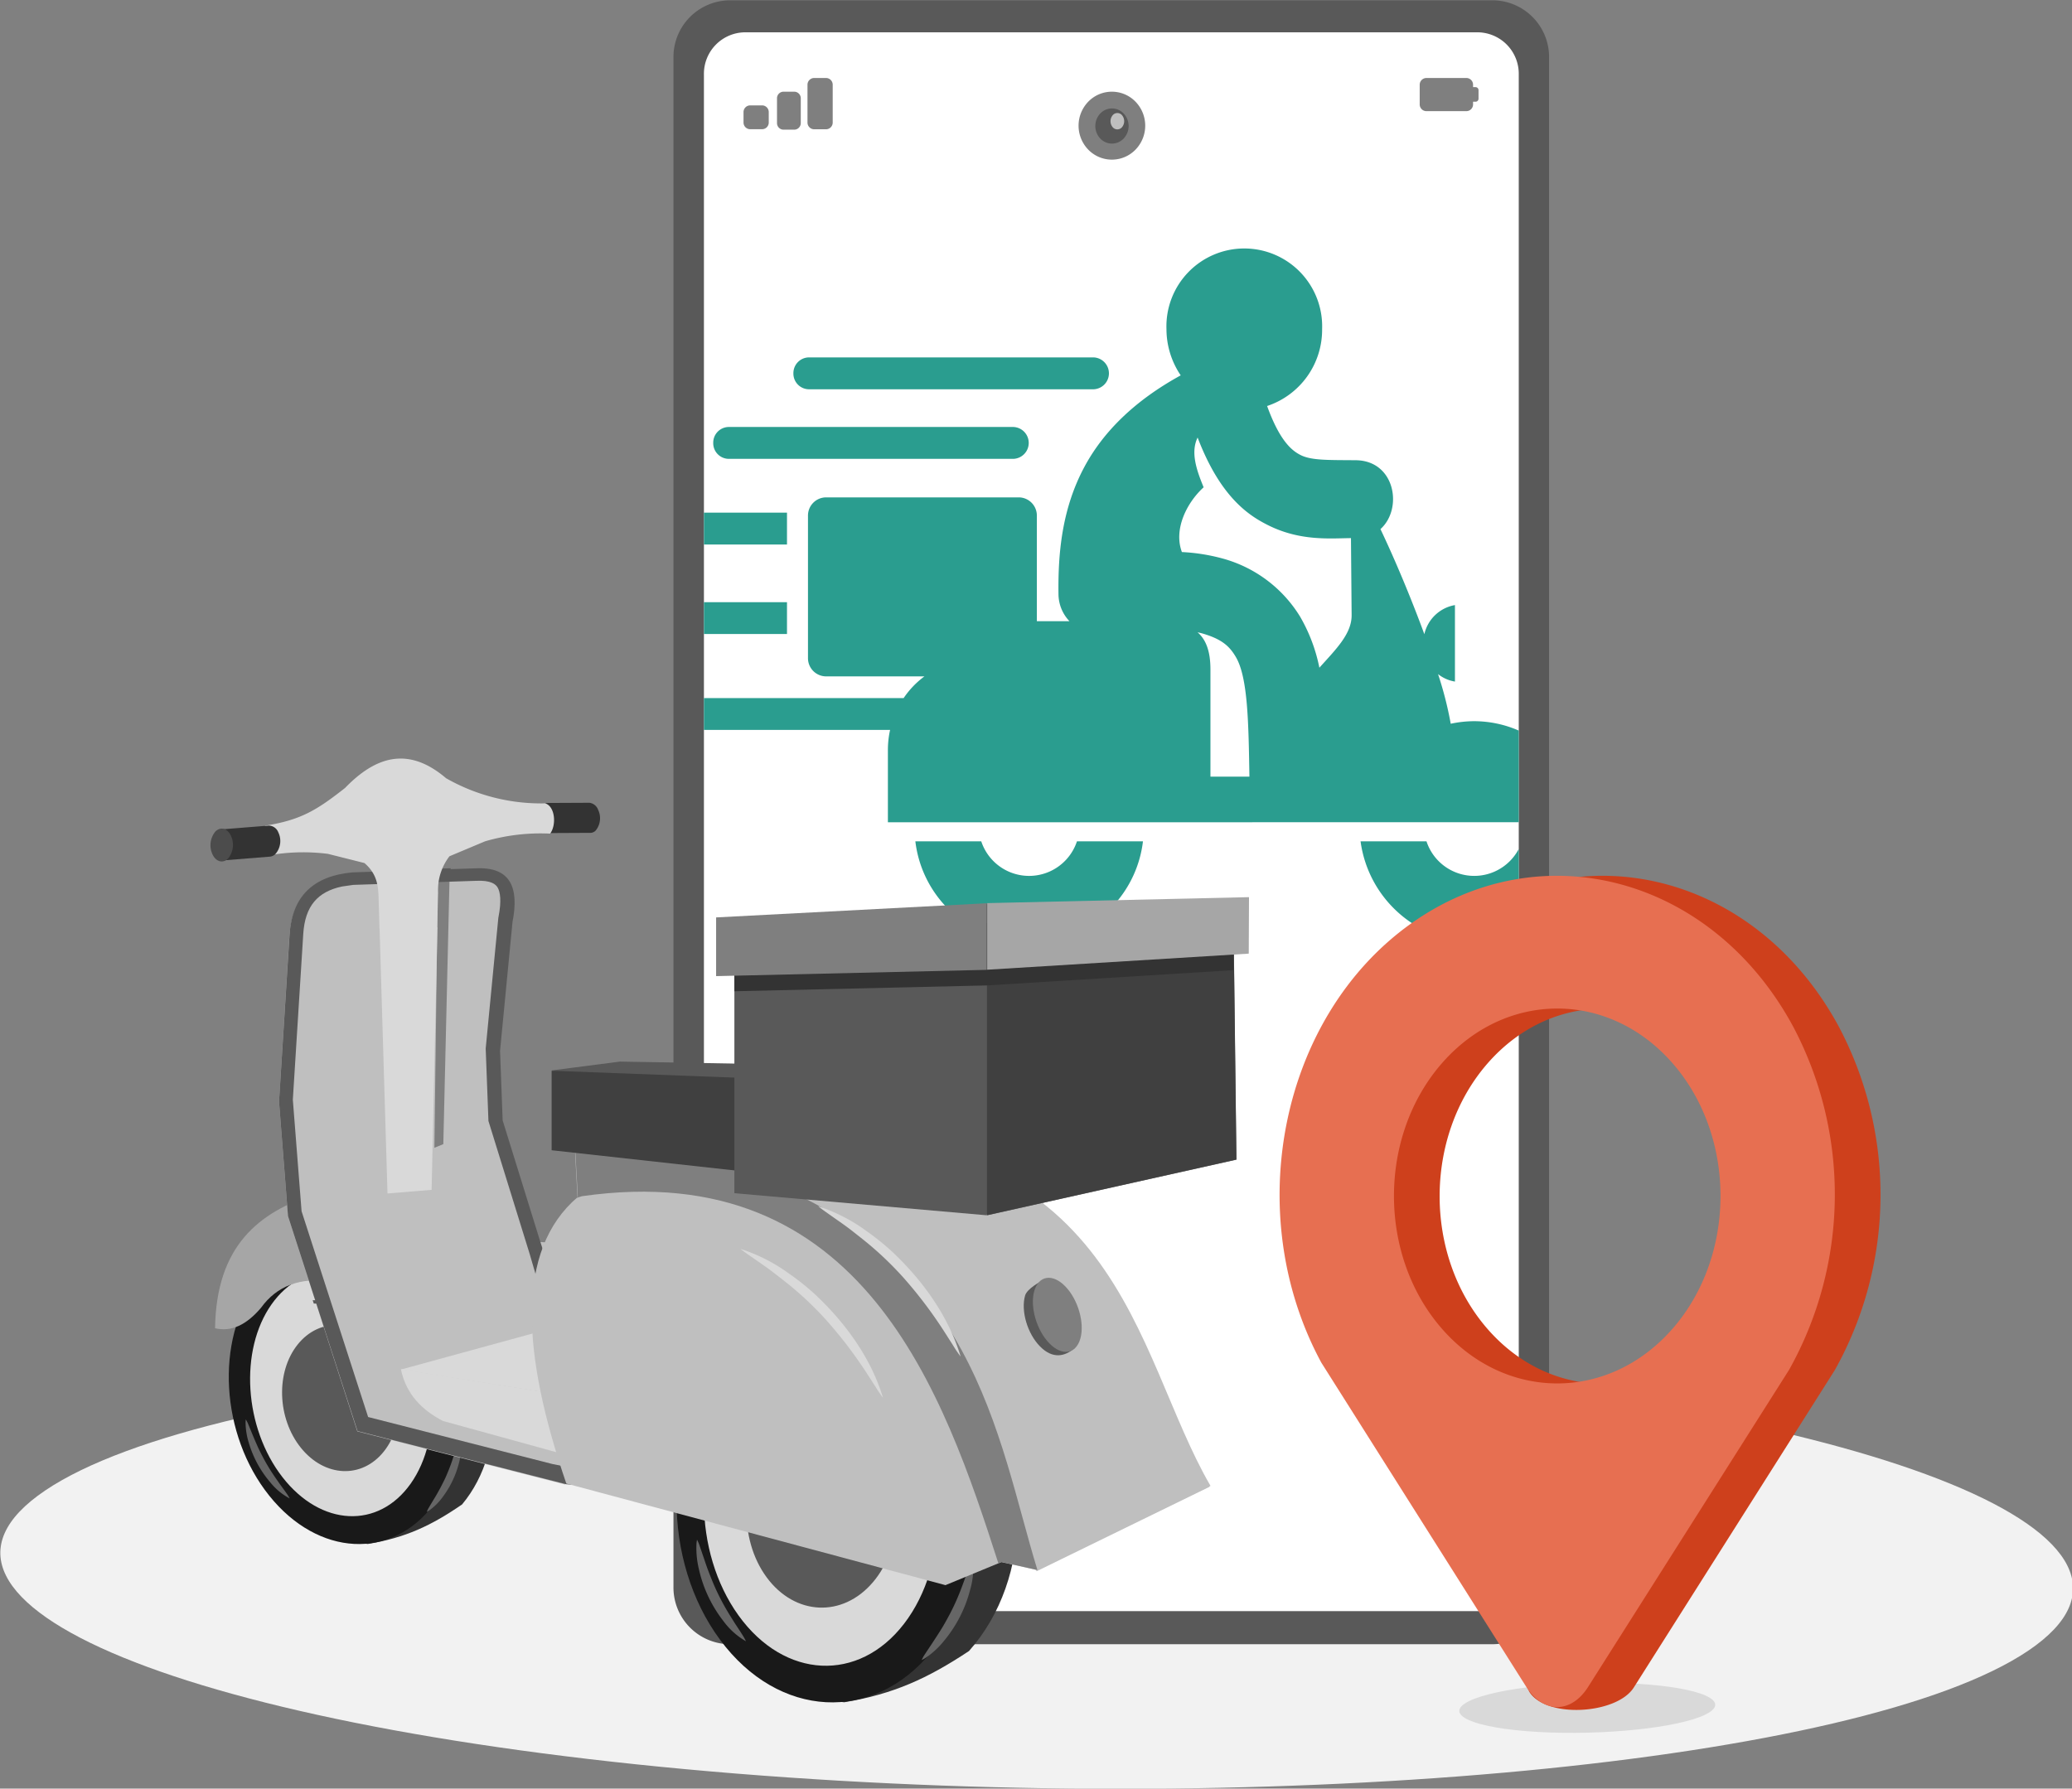 <svg xmlns="http://www.w3.org/2000/svg" xmlns:xlink="http://www.w3.org/1999/xlink" width="388" height="335" viewBox="0 0 388 335">
  <rect x="0" y="0" width="388" height="335" fill="#808080" stroke="none"/>
  <defs>
    <clipPath id="clip-path">
      <rect id="Rectangle_13" data-name="Rectangle 13" width="388" height="335" transform="translate(1120 167)"/>
    </clipPath>
  </defs>
  <g id="home_delivery" data-name="home delivery" transform="translate(-1120 -167)" clip-path="url(#clip-path)">
    <path id="Path_192" data-name="Path 192" d="M1128.626,1081.079c31.1-20.978,139.522-31.281,242.007-23s160.423,32.04,129.321,53.018-139.522,31.281-242.01,23S1097.521,1102.06,1128.626,1081.079Z" transform="translate(-0.159 -634.916)" fill="#f2f2f2" fill-rule="evenodd"/>
    <path id="Path_193" data-name="Path 193" d="M2079.259,1276.1c3.838-2.546,17.228-4.255,29.881-3.81s19.809,2.877,15.968,5.427-17.228,4.255-29.884,3.813S2075.417,1278.656,2079.259,1276.1Z" transform="translate(-684.955 -790.035)" fill="#d9d9d9" fill-rule="evenodd"/>
    <path id="Path_194" data-name="Path 194" d="M1562.22,178.015v286.3a10.622,10.622,0,0,0,10.426,10.8h143.112a10.624,10.624,0,0,0,10.426-10.8v-286.3a10.623,10.623,0,0,0-10.426-10.8H1572.646A10.621,10.621,0,0,0,1562.22,178.015Z" transform="translate(-316.107 -0.157)" fill="#595959" fill-rule="evenodd"/>
    <path id="Path_195" data-name="Path 195" d="M1582.22,196.113V476.039a7.769,7.769,0,0,0,7.634,7.891h137.32a7.768,7.768,0,0,0,7.631-7.891V196.113a7.769,7.769,0,0,0-7.631-7.893h-137.32A7.767,7.767,0,0,0,1582.22,196.113Z" transform="translate(-330.404 -15.168)" fill="#fff" fill-rule="evenodd"/>
    <path id="Path_196" data-name="Path 196" d="M1621.812,441.253h12.34a9.438,9.438,0,0,0,17.921,0h12.36a21.46,21.46,0,0,1-42.62,0Zm83.37,0h12.345a9.411,9.411,0,0,0,17.279,1.426V458.45a20.936,20.936,0,0,1-8.319,1.729A21.837,21.837,0,0,1,1705.182,441.253Zm-88.512-3.572V424.134a17.616,17.616,0,0,1,.411-3.751H1582.22V414.42h37.4a16.617,16.617,0,0,1,3.89-4.062H1605.06a3.406,3.406,0,0,1-3.354-3.473V380.3a3.405,3.405,0,0,1,3.354-3.47h36.147a3.407,3.407,0,0,1,3.357,3.47v19.717h6.1a7.4,7.4,0,0,1-2.05-5.033c-.1-7.609.616-15.961,4.851-23.859,3.528-6.587,9.417-12.42,18.038-17.148a15.488,15.488,0,0,1-2.669-8.67,14.583,14.583,0,1,1,29.148,0,15.043,15.043,0,0,1-10.3,14.411c2.31,6.372,4.511,8.3,6.26,9.18,2.059,1.046,5.3.926,10.349.976,7.383.071,8.875,9.094,4.614,12.9,2.615,5.48,5.672,12.735,8.222,19.687a7.113,7.113,0,0,1,5.729-5.457v14.326a6.849,6.849,0,0,1-3.166-1.4,67.491,67.491,0,0,1,2.376,9.3,21.159,21.159,0,0,1,4.358-.479,20.933,20.933,0,0,1,8.379,1.757v17.168Zm65.158-30.95c-1.169-1.985-2.549-3.334-6.294-4.419-.271-.076-.585-.145-.881-.216,1.526,1.318,2.416,3.461,2.416,6.951v20.088h7.3C1684.2,419.189,1684.1,410.582,1681.828,406.73Zm21.68-7.83-.125-14.439c-3.993.043-9.585.586-15.622-2.473-3.408-1.726-8.8-5.09-13.093-16.366-1.355,2.762-.2,6.1,1.126,9.318-3.265,2.991-5.635,7.957-4.069,12.131a35.435,35.435,0,0,1,7.589,1.2,24.614,24.614,0,0,1,14.53,10.87,31.178,31.178,0,0,1,3.625,9.592C1700.519,405.329,1703.536,402.405,1703.507,398.9Zm-121.287,3.521v-5.964h15.554v5.964Zm0-16.76v-5.97h15.554v5.97Zm1.743-19.033a2.933,2.933,0,0,1,2.88-2.983h53.32a2.987,2.987,0,0,1,0,5.97h-53.32A2.932,2.932,0,0,1,1583.963,366.627Zm15.012-13.032a2.938,2.938,0,0,1,2.886-2.984h53.32a2.988,2.988,0,0,1,0,5.972h-53.32A2.939,2.939,0,0,1,1598.974,353.6Z" transform="translate(-330.404 -116.673)" fill="#2a9d8f" fill-rule="evenodd"/>
    <path id="Path_197" data-name="Path 197" d="M1478.289,699.9l-.069-5.637,8.219-.039v0a2,2,0,0,1,1.634,1.333,3.641,3.641,0,0,1-.477,3.885,1.416,1.416,0,0,1-1.1.418Z" transform="translate(-256.063 -376.867)" fill="#333" fill-rule="evenodd"/>
    <path id="Path_198" data-name="Path 198" d="M1281.163,991.646c8.752-10.5,23.992-9.776,34.016,1.62s11.059,29.174,2.307,39.674c-5.758,3.964-10.575,6.231-17.661,7.412-5.763-.57-11.641-3.627-16.355-9.032C1273.446,1019.922,1272.411,1002.146,1281.163,991.646Z" transform="translate(-110.954 -584.165)" fill="#333" fill-rule="evenodd"/>
    <path id="Path_199" data-name="Path 199" d="M1275.5,991.646c7.862-10.5,21.657-9.776,30.791,1.62s10.172,29.171,2.313,39.672-21.657,9.776-30.794-1.62S1267.638,1002.149,1275.5,991.646Z" transform="translate(-107.379 -584.165)" fill="#191919" fill-rule="evenodd"/>
    <path id="Path_200" data-name="Path 200" d="M1400.722,1121.991c.325-.568.673-1.118,1.007-1.68a41.216,41.216,0,0,0,2.016-3.793,37.016,37.016,0,0,0,1.822-5.022c.211-.707.388-1.429.6-2.136a7.732,7.732,0,0,1,.4-1.141,11.189,11.189,0,0,1-.077,4.532,18.1,18.1,0,0,1-3.234,7.372,11.309,11.309,0,0,1-2.606,2.607c-.14.091-.285.171-.431.257A5.807,5.807,0,0,1,1400.722,1121.991Z" transform="translate(-200.307 -672.802)" fill="#666" fill-rule="evenodd"/>
    <path id="Path_201" data-name="Path 201" d="M1288.226,1008.346c6.066-8.606,16.828-8.081,24.029,1.178s8.119,23.753,2.056,32.362-16.828,8.079-24.026-1.178S1282.163,1016.953,1288.226,1008.346Z" transform="translate(-117.387 -597.032)" fill="#d9d9d9" fill-rule="evenodd"/>
    <path id="Path_202" data-name="Path 202" d="M1308.137,1040.881c4.112-5.145,11.068-4.831,15.522.7s4.725,14.2.61,19.344-11.068,4.828-15.52-.7S1304.025,1046.026,1308.137,1040.881Z" transform="translate(-132.401 -622.05)" fill="#595959" fill-rule="evenodd"/>
    <path id="Path_203" data-name="Path 203" d="M1285.9,1111.061a20.078,20.078,0,0,1-4.052-7.417,13.16,13.16,0,0,1-.619-3.887c.006-.18.026-.357.04-.536a5.916,5.916,0,0,1,.519,1.041c.22.513.425,1.035.639,1.551.3.722.6,1.434.915,2.15.342.8.747,1.586,1.146,2.353a36.663,36.663,0,0,0,1.888,3.177c.354.542.73,1.061,1.1,1.594.436.63.912,1.24,1.349,1.874a8.51,8.51,0,0,1,.667,1.061A11.529,11.529,0,0,1,1285.9,1111.061Z" transform="translate(-115.245 -666.369)" fill="#666" fill-rule="evenodd"/>
    <path id="Path_204" data-name="Path 204" d="M1261.22,976.352c3,.733,5.866-.6,8.6-3.824,2.946-4.1,7.358-5.795,13.347-4.931l3.947-7.65-3.054-8.46-4.107-.268C1269.459,954.585,1261.443,960.87,1261.22,976.352Z" transform="translate(-100.947 -560.575)" fill="#a6a6a6" fill-rule="evenodd"/>
    <path id="Path_205" data-name="Path 205" d="M1356.831,853.379l-38.953-9.967-12.984-40.306-1.674-21.453,1.939-31.008c.479-7.324,4.606-11,11.758-11.644l22.985-.762c6.556-.322,8.122,3.665,6.873,10.072l-2.293,23.819.491,13.034,7.032,22.771,6.548.424Z" transform="translate(-130.969 -408.319)" fill="#bfbfbf" fill-rule="evenodd"/>
    <path id="Path_206" data-name="Path 206" d="M1405.23,795.3l.647-50.082h2.182l-1.155,49.4Z" transform="translate(-203.888 -413.323)" fill="#7f7f7f" fill-rule="evenodd"/>
    <path id="Path_207" data-name="Path 207" d="M1383.22,1066.22l37.216,5.952,4.589,13.1-33.945-9.354C1387.2,1073.88,1384.224,1070.98,1383.22,1066.22Z" transform="translate(-188.155 -642.78)" fill="#d9d9d9" fill-rule="evenodd"/>
    <path id="Path_208" data-name="Path 208" d="M1420.313,1051.442l-37.094-5.875,30.486-8.347,14.827,2.684Z" transform="translate(-188.155 -622.05)" fill="#d9d9d9" fill-rule="evenodd"/>
    <path id="Path_209" data-name="Path 209" d="M1356.985,852.6l-39.064-9.958L1304.9,802.377l-1.68-21.433,1.974-31.315c.482-7.316,4.623-10.987,11.8-11.631l23.054-.76c6.576-.323,8.145,3.66,6.89,10.063l-2.33,24.129.488,13.022,7.055,22.749,7.569,23.319,34.407,24.979Zm-2.544-3.781,29.6,5.892-27.1-22.013-6.8-23.273-7.708-24.859-.514-13.578,2.364-24.451.023-.131c.6-3.045.342-4.753-.163-5.592-.345-.575-1.215-1.373-4.049-1.233l-22.971.76-2.085.3c-4.628.969-6.938,3.713-7.278,8.824l-1.956,31.112,1.637,20.891,12.462,38.541Z" transform="translate(-130.969 -407.604)" fill="#595959" fill-rule="evenodd"/>
    <path id="Path_210" data-name="Path 210" d="M1580.34,1039.832c12.112-13.592,31.721-12.653,43.767,2.1s11.995,37.758-.12,51.355c-7.734,5.128-14.131,8.062-23.365,9.593-7.392-.739-14.738-4.694-20.4-11.7C1568.174,1076.435,1568.225,1053.429,1580.34,1039.832Z" transform="translate(-322.541 -617.047)" fill="#333" fill-rule="evenodd"/>
    <path id="Path_211" data-name="Path 211" d="M1572.492,1039.832c10.985-13.592,28.772-12.653,39.7,2.1s10.88,37.758-.105,51.355-28.772,12.654-39.7-2.1S1561.507,1053.429,1572.492,1039.832Z" transform="translate(-317.539 -617.047)" fill="#191919" fill-rule="evenodd"/>
    <path id="Path_212" data-name="Path 212" d="M1725.836,1208.226c.422-.656.867-1.295,1.292-1.948.545-.827,1.081-1.646,1.611-2.484.585-.927,1.121-1.9,1.64-2.866a42.885,42.885,0,0,0,1.951-4.221c.305-.756.579-1.517.861-2.282.336-.907.619-1.842.961-2.749a10.865,10.865,0,0,1,.613-1.457,14.641,14.641,0,0,1-.462,5.915,24.521,24.521,0,0,1-4.839,9.534,15.86,15.86,0,0,1-3.648,3.357c-.194.117-.4.217-.6.325A6.364,6.364,0,0,1,1725.836,1208.226Z" transform="translate(-432.623 -731.417)" fill="#666" fill-rule="evenodd"/>
    <path id="Path_213" data-name="Path 213" d="M1588.558,1062.112c8.513-11.085,22.4-10.409,31,1.514s8.664,30.594.154,41.682-22.4,10.406-31-1.514S1580.045,1073.2,1588.558,1062.112Z" transform="translate(-330.402 -634.203)" fill="#d9d9d9" fill-rule="evenodd"/>
    <path id="Path_214" data-name="Path 214" d="M1614.708,1102.974c5.689-6.679,14.6-6.271,19.894.912s4.965,18.437-.724,25.119-14.6,6.271-19.894-.915S1609.019,1109.653,1614.708,1102.974Z" transform="translate(-350.418 -665.654)" fill="#595959" fill-rule="evenodd"/>
    <path id="Path_215" data-name="Path 215" d="M1475.676,977.563l71,19.03,10.472-4.323,6.7,1.511L1596.308,978c-14.653-25.19-16.335-67.25-79.791-65.737l-39.372.216.625,11.46C1466.1,933.948,1467.346,953.218,1475.676,977.563Z" transform="translate(-249.629 -532.698)" fill="#bfbfbf" fill-rule="evenodd"/>
    <path id="Path_216" data-name="Path 216" d="M1527.141,918.964c.143.023.288.048.428.073V912.31l-30.349.167,39.295-.217c63.33-1.516,65.01,40.653,79.634,65.908l-32.4,15.825C1576.238,969.516,1572.211,933.228,1527.141,918.964Z" transform="translate(-269.644 -532.698)" fill="#bfbfbf" fill-rule="evenodd"/>
    <path id="Path_217" data-name="Path 217" d="M1495.008,864.221l-12.787,1.655,50.927,20.817,24.942-21.364Z" transform="translate(-258.922 -498.387)" fill="#595959" fill-rule="evenodd"/>
    <path id="Path_218" data-name="Path 218" d="M1792.473,1010.249c.357-1.246,2.84-2.672,3.7-2.963,1.124-.374.747.736,2.093,2.093,2.373,2.4,4.289,7.862,3.465,10.734-1.831,1.571-4.075,2.076-6.451-.319S1791.646,1013.121,1792.473,1010.249Z" transform="translate(-480.515 -600.601)" fill="#595959" fill-rule="evenodd"/>
    <path id="Path_219" data-name="Path 219" d="M1583.918,993.77l-6.7-1.514-.616.257-.006,0,.006,0c-10.152-31.5-25.267-76.349-78-68.764l-.961.309-.037.012.24-.212-.625-11.471,30.409-.167v6.717c-.143-.025-.285-.05-.431-.073C1572.357,933.1,1576.389,969.336,1583.918,993.77Z" transform="translate(-269.644 -532.698)" fill="#7f7f7f" fill-rule="evenodd"/>
    <path id="Path_220" data-name="Path 220" d="M1663.424,870.8l-2.2,18.73,21.012-4.885,3.762-16.426Z" transform="translate(-386.875 -501.246)" fill="#191919" fill-rule="evenodd"/>
    <path id="Path_221" data-name="Path 221" d="M1482.22,885.112l51.059,5.636,2.224-18.518-53.283-2.012Z" transform="translate(-258.922 -502.674)" fill="#404040" fill-rule="evenodd"/>
    <path id="Path_222" data-name="Path 222" d="M1631.419,1012.908c-.873-1.338-1.72-2.7-2.624-4.01a81.16,81.16,0,0,0-6.508-8.333,62.508,62.508,0,0,0-6.106-5.909c-1.132-.958-2.293-1.848-3.459-2.758-1.366-1.073-2.835-2.05-4.252-3.048-.759-.531-1.529-1.047-2.25-1.632a32.36,32.36,0,0,1,9.271,4.76,46.477,46.477,0,0,1,4.626,3.7c5.612,5.239,10.526,11.889,12.785,19.415A25.425,25.425,0,0,1,1631.419,1012.908Z" transform="translate(-347.559 -586.308)" fill="#d9d9d9" fill-rule="evenodd"/>
    <path id="Path_223" data-name="Path 223" d="M1798.475,1008.715c.827-2.943,3.436-3.339,5.818-.887s3.65,6.83,2.823,9.77-3.434,3.342-5.818.89S1797.648,1011.658,1798.475,1008.715Z" transform="translate(-484.806 -599.891)" fill="#7f7f7f" fill-rule="evenodd"/>
    <path id="Path_224" data-name="Path 224" d="M1582.256,1193.415a24.469,24.469,0,0,1-4.526-9.551,16.84,16.84,0,0,1-.479-4.965c.02-.228.063-.453.094-.679a6.549,6.549,0,0,1,.5,1.166c.259.733.5,1.469.753,2.2.285.824.55,1.657.864,2.47.433,1.129.87,2.224,1.363,3.325a43.015,43.015,0,0,0,2.116,4.072c.4.69.83,1.36,1.252,2.039.5.807,1.052,1.586,1.554,2.4a10.9,10.9,0,0,1,.767,1.355A13.652,13.652,0,0,1,1582.256,1193.415Z" transform="translate(-326.826 -722.839)" fill="#666" fill-rule="evenodd"/>
    <path id="Path_225" data-name="Path 225" d="M1407.24,739.746l.034-2.438,2.444-.078-.063,2.441Z" transform="translate(-205.325 -407.611)" fill="#595959" fill-rule="evenodd"/>
    <path id="Path_226" data-name="Path 226" d="M1312.022,697.044l-.171-5.852c-.088-2.186-.274-4.366-2.646-6.408l-6.839-1.72a36.809,36.809,0,0,0-12.214.5c-1.272-1.7-1.357-3.585.459-5.777,6.725-1.073,9.671-2.913,14.961-7.063,5.649-5.834,11.772-7.928,18.919-1.828a35.9,35.9,0,0,0,18.58,4.712c1.908.623,2.076,4.166.9,5.668a37.142,37.142,0,0,0-12.18,1.439l-6.665,2.8a10.385,10.385,0,0,0-2.139,6.788l-.151,6.739h-10.817Z" transform="translate(-120.961 -356.138)" fill="#d9d9d9" fill-rule="evenodd"/>
    <path id="Path_227" data-name="Path 227" d="M1370.709,826.017l-1.489-49.8h10.842l-1.092,49.12Z" transform="translate(-178.147 -435.482)" fill="#d9d9d9" fill-rule="evenodd"/>
    <path id="Path_228" data-name="Path 228" d="M1265.3,715.76l-.077-5.827,8.917-.714v0a1.96,1.96,0,0,1,1.774,1.248,3.711,3.711,0,0,1-.516,4.056,1.689,1.689,0,0,1-1.186.522Z" transform="translate(-103.806 -387.587)" fill="#333" fill-rule="evenodd"/>
    <path id="Path_229" data-name="Path 229" d="M1259.126,711.779c.95-.969,2.259-.626,2.92.767a4.056,4.056,0,0,1-.525,4.278c-.95.968-2.259.624-2.917-.767A4.049,4.049,0,0,1,1259.126,711.779Z" transform="translate(-98.807 -389.025)" fill="#4c4c4c" fill-rule="evenodd"/>
    <path id="Path_230" data-name="Path 230" d="M1682.416,985.169c-.873-1.349-1.719-2.721-2.621-4.05a81.866,81.866,0,0,0-6.508-8.416,63.039,63.039,0,0,0-6.106-5.972c-1.135-.969-2.293-1.865-3.459-2.786-1.366-1.083-2.835-2.069-4.255-3.076-.756-.54-1.526-1.059-2.247-1.649a32.289,32.289,0,0,1,9.274,4.807,46.866,46.866,0,0,1,4.625,3.743c5.615,5.292,10.523,12.008,12.785,19.614A24.721,24.721,0,0,1,1682.416,985.169Z" transform="translate(-384.015 -566.295)" fill="#d9d9d9" fill-rule="evenodd"/>
    <path id="Path_231" data-name="Path 231" d="M1311.16,904.543l-.208-.63h1.386l-5.444-16.565-1.674-20.916.593-9.211h1.751l-.63,9.839,1.671,20.916,5.444,16.567Z" transform="translate(-132.399 -493.382)" fill="#595959" fill-rule="evenodd"/>
    <path id="Path_232" data-name="Path 232" d="M1768.22,778.22v53.317l46.661-10.415-.516-42.141Z" transform="translate(-463.36 -436.912)" fill="#666" fill-rule="evenodd"/>
    <path id="Path_233" data-name="Path 233" d="M1705.33,760.22l-25.11,27.941,25.11,30.481,46.664-10.421-.516-42.164Z" transform="translate(-400.456 -424.045)" fill="#404040" fill-rule="evenodd"/>
    <path id="Path_234" data-name="Path 234" d="M1649.515,778.22v53.317l-47.294-4.14V783.389Z" transform="translate(-344.7 -436.912)" fill="#595959" fill-rule="evenodd"/>
    <path id="Path_235" data-name="Path 235" d="M1602.22,786V778.39l47.266-5.17,46.068.761.1,8.065-46.165,2.862Z" transform="translate(-344.7 -433.338)" fill="#333" fill-rule="evenodd"/>
    <path id="Path_236" data-name="Path 236" d="M1768.22,757.337v12.474l48.98-3.014.046-10.577Z" transform="translate(-463.36 -421.185)" fill="#a6a6a6" fill-rule="evenodd"/>
    <path id="Path_237" data-name="Path 237" d="M1640.911,760.219v12.474l-50.691,1.177V762.875Z" transform="translate(-336.122 -424.044)" fill="#7f7f7f" fill-rule="evenodd"/>
    <path id="Path_238" data-name="Path 238" d="M1608.22,237.472v1.954a1.252,1.252,0,0,0,1.249,1.255h2.227a1.252,1.252,0,0,0,1.249-1.255v-1.954a1.252,1.252,0,0,0-1.249-1.255h-2.227A1.254,1.254,0,0,0,1608.22,237.472Z" transform="translate(-348.989 -49.478)" fill="#7f7f7f" fill-rule="evenodd"/>
    <path id="Path_239" data-name="Path 239" d="M1630.21,228.5v4.555a1.23,1.23,0,0,0,1.175,1.279h2.1a1.232,1.232,0,0,0,1.175-1.279V228.5a1.232,1.232,0,0,0-1.175-1.279h-2.1A1.23,1.23,0,0,0,1630.21,228.5Z" transform="translate(-364.708 -43.047)" fill="#7f7f7f" fill-rule="evenodd"/>
    <path id="Path_240" data-name="Path 240" d="M1650.22,219.489v7.067a1.26,1.26,0,0,0,1.249,1.27h2.227a1.259,1.259,0,0,0,1.246-1.27v-7.067a1.258,1.258,0,0,0-1.246-1.27h-2.227A1.26,1.26,0,0,0,1650.22,219.489Z" transform="translate(-379.011 -36.612)" fill="#7f7f7f" fill-rule="evenodd"/>
    <path id="Path_241" data-name="Path 241" d="M2060.987,218.223h-7.54a1.263,1.263,0,0,0-1.226,1.3v3.612a1.264,1.264,0,0,0,1.226,1.3h7.54a1.264,1.264,0,0,0,1.226-1.3v-3.612A1.26,1.26,0,0,0,2060.987,218.223Z" transform="translate(-666.369 -36.615)" fill="#7f7f7f" fill-rule="evenodd"/>
    <path id="Path_242" data-name="Path 242" d="M2079.849,224.226h-3.069a.561.561,0,0,0-.551.57v1.592a.561.561,0,0,0,.551.57h3.069a.561.561,0,0,0,.55-.57V224.8A.56.56,0,0,0,2079.849,224.226Z" transform="translate(-683.532 -40.906)" fill="#7f7f7f" fill-rule="evenodd"/>
    <path id="Path_243" data-name="Path 243" d="M1830.048,229.084a6.16,6.16,0,0,1,8.829,0,6.454,6.454,0,0,1,0,9,6.161,6.161,0,0,1-8.829,0A6.46,6.46,0,0,1,1830.048,229.084Z" transform="translate(-506.252 -43.047)" fill="#7f7f7f" fill-rule="evenodd"/>
    <path id="Path_244" data-name="Path 244" d="M1840.131,239.187a3.006,3.006,0,0,1,4.412,0,3.421,3.421,0,0,1,0,4.654,3.006,3.006,0,0,1-4.412,0A3.421,3.421,0,0,1,1840.131,239.187Z" transform="translate(-514.111 -50.911)" fill="#595959" fill-rule="evenodd"/>
    <path id="Path_245" data-name="Path 245" d="M1849.582,241.683a1.136,1.136,0,0,1,1.808,0,1.754,1.754,0,0,1,0,2.166,1.136,1.136,0,0,1-1.808,0A1.754,1.754,0,0,1,1849.582,241.683Z" transform="translate(-521.252 -53.065)" fill="#bfbfbf" fill-rule="evenodd"/>
    <path id="Path_246" data-name="Path 246" d="M2028.44,895.071l-30.406-61.61c-15.129-28.012-7.623-64.87,16.757-82.264s56.451-8.758,71.586,19.255a67.345,67.345,0,0,1-.745,64.352l-37.65,59.455C2044.8,899.269,2031.623,900.082,2028.44,895.071Zm35.394-68c11.932-13.718,11.932-35.982,0-49.693s-31.316-13.713-43.248,0-11.941,35.975,0,49.693S2051.893,840.787,2063.834,827.073Z" transform="translate(-622.05 -411.179)" fill="#ce401c" fill-rule="evenodd"/>
    <path id="Path_247" data-name="Path 247" d="M2006.434,894.156l-38.4-60.758c-15.129-27.993-7.623-64.826,16.757-82.207s56.449-8.753,71.586,19.241a67.265,67.265,0,0,1-.747,64.309l-37.65,59.412C2014.8,899.161,2009.616,899.161,2006.434,894.156Zm27.4-67.143c11.932-13.708,11.932-35.957,0-49.659s-31.313-13.7-43.245,0-11.94,35.951,0,49.659S2021.891,840.719,2033.831,827.013Z" transform="translate(-600.605 -411.179)" fill="#e76f51" fill-rule="evenodd"/>
  </g>
</svg>
